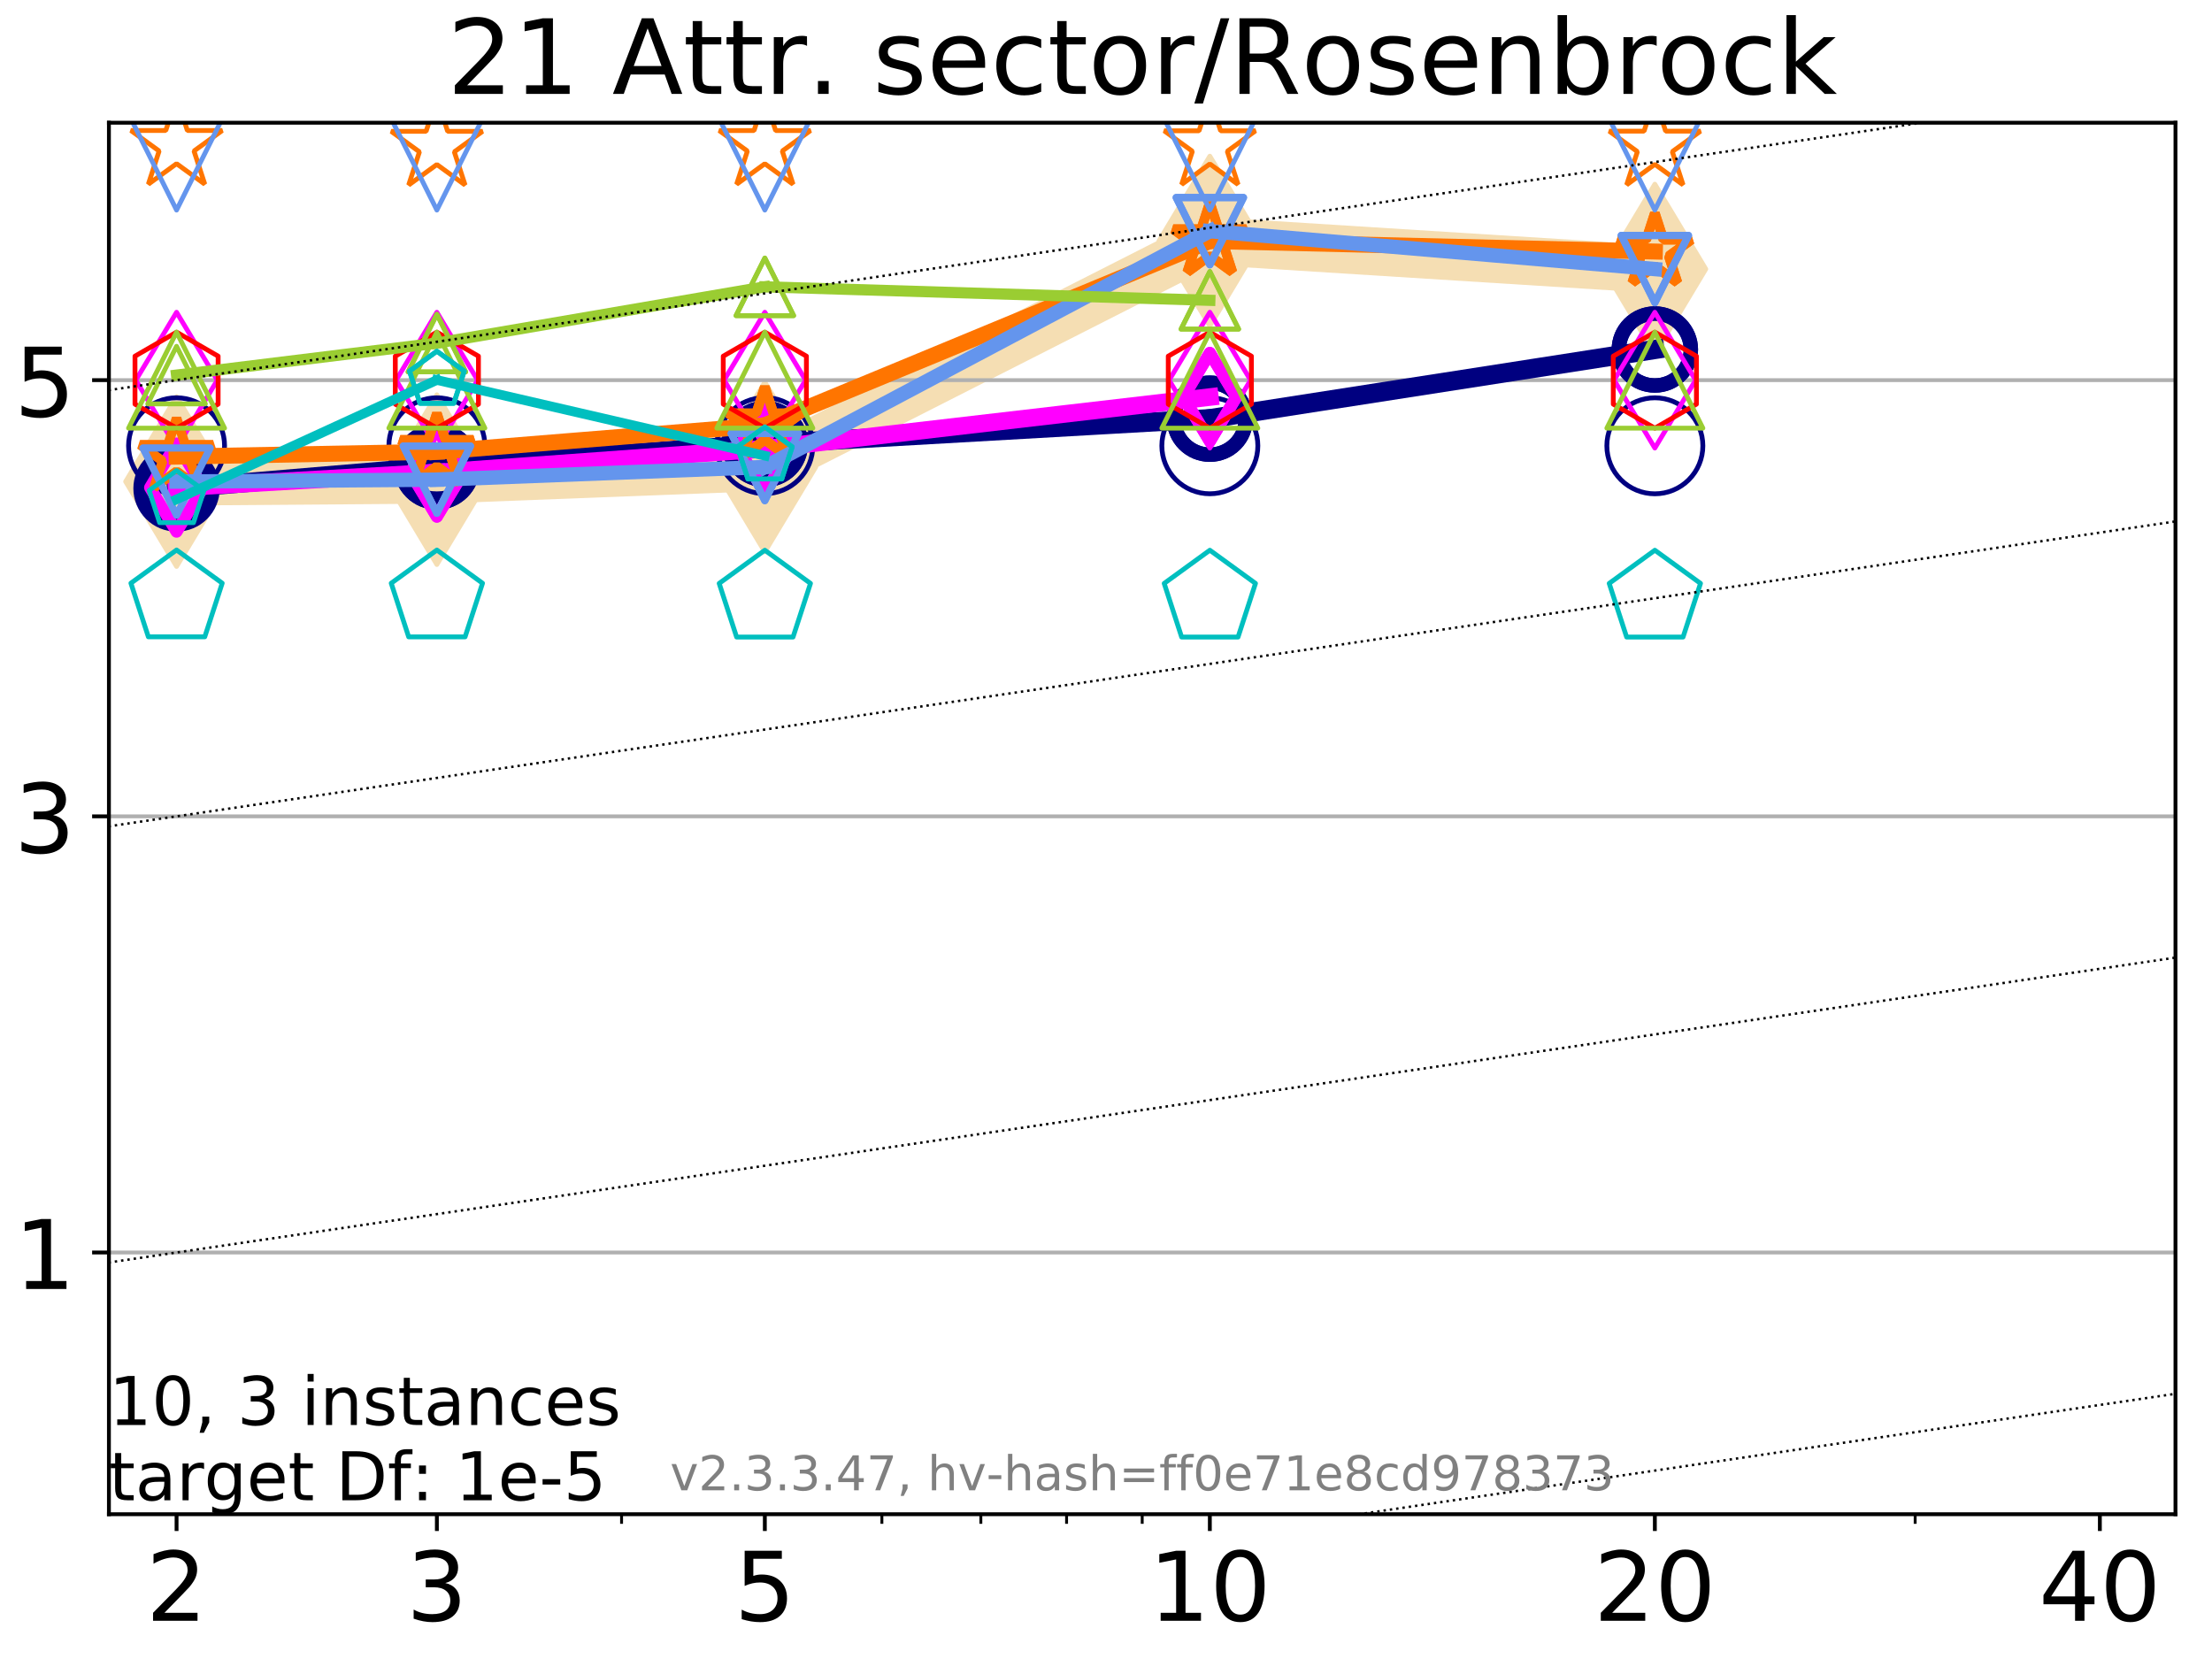 <?xml version="1.0" encoding="utf-8" standalone="no"?>
<!DOCTYPE svg PUBLIC "-//W3C//DTD SVG 1.1//EN"
  "http://www.w3.org/Graphics/SVG/1.1/DTD/svg11.dtd">
<!-- Created with matplotlib (https://matplotlib.org/) -->
<svg height="345.6pt" version="1.1" viewBox="0 0 460.8 345.6" width="460.8pt" xmlns="http://www.w3.org/2000/svg" xmlns:xlink="http://www.w3.org/1999/xlink">
 <defs>
  <style type="text/css">
*{stroke-linecap:butt;stroke-linejoin:round;}
  </style>
 </defs>
 <g id="figure_1">
  <g id="patch_1">
   <path d="M 0 345.6 
L 460.8 345.6 
L 460.8 0 
L 0 0 
z
" style="fill:#ffffff;"/>
  </g>
  <g id="axes_1">
   <g id="patch_2">
    <path d="M 22.69 315.44 
L 453.192 315.44 
L 453.192 25.56 
L 22.69 25.56 
z
" style="fill:#ffffff;"/>
   </g>
   <g id="line2d_1">
    <path clip-path="url(#p84101ca828)" d="M 36.781 100.321 
L 91.009 99.918 
L 159.329 97.288 
L 252.032 50.214 
L 344.736 56.05 
" style="fill:none;stroke:#f5deb3;stroke-linecap:square;stroke-width:10;"/>
    <defs>
     <path d="M 0 17.678 
L 10.607 0 
L 0 -17.678 
L -10.607 0 
z
" id="m4ba5685309" style="stroke:#f5deb3;stroke-linejoin:miter;"/>
    </defs>
    <g clip-path="url(#p84101ca828)">
     <use style="fill:#f5deb3;stroke:#f5deb3;stroke-linejoin:miter;" x="36.781" xlink:href="#m4ba5685309" y="100.321"/>
     <use style="fill:#f5deb3;stroke:#f5deb3;stroke-linejoin:miter;" x="91.009" xlink:href="#m4ba5685309" y="99.918"/>
     <use style="fill:#f5deb3;stroke:#f5deb3;stroke-linejoin:miter;" x="159.329" xlink:href="#m4ba5685309" y="97.288"/>
     <use style="fill:#f5deb3;stroke:#f5deb3;stroke-linejoin:miter;" x="252.032" xlink:href="#m4ba5685309" y="50.214"/>
     <use style="fill:#f5deb3;stroke:#f5deb3;stroke-linejoin:miter;" x="344.736" xlink:href="#m4ba5685309" y="56.05"/>
    </g>
   </g>
   <g id="matplotlib.axis_1">
    <g id="xtick_1">
     <g id="line2d_2">
      <defs>
       <path d="M 0 0 
L 0 3.5 
" id="m4ddf8b7c13" style="stroke:#000000;stroke-width:0.8;"/>
      </defs>
      <g>
       <use style="stroke:#000000;stroke-width:0.8;" x="36.781" xlink:href="#m4ddf8b7c13" y="315.44"/>
      </g>
     </g>
     <g id="text_1">
      <!-- 2 -->
      <defs>
       <path d="M 19.188 8.297 
L 53.609 8.297 
L 53.609 0 
L 7.328 0 
L 7.328 8.297 
Q 12.938 14.109 22.625 23.891 
Q 32.328 33.688 34.812 36.531 
Q 39.547 41.844 41.422 45.531 
Q 43.312 49.219 43.312 52.781 
Q 43.312 58.594 39.234 62.25 
Q 35.156 65.922 28.609 65.922 
Q 23.969 65.922 18.812 64.312 
Q 13.672 62.703 7.812 59.422 
L 7.812 69.391 
Q 13.766 71.781 18.938 73 
Q 24.125 74.219 28.422 74.219 
Q 39.75 74.219 46.484 68.547 
Q 53.219 62.891 53.219 53.422 
Q 53.219 48.922 51.531 44.891 
Q 49.859 40.875 45.406 35.406 
Q 44.188 33.984 37.641 27.219 
Q 31.109 20.453 19.188 8.297 
z
" id="DejaVuSans-50"/>
      </defs>
      <g transform="translate(30.419 337.637)scale(0.2 -0.2)">
       <use xlink:href="#DejaVuSans-50"/>
      </g>
     </g>
    </g>
    <g id="xtick_2">
     <g id="line2d_3">
      <g>
       <use style="stroke:#000000;stroke-width:0.8;" x="91.009" xlink:href="#m4ddf8b7c13" y="315.44"/>
      </g>
     </g>
     <g id="text_2">
      <!-- 3 -->
      <defs>
       <path d="M 40.578 39.312 
Q 47.656 37.797 51.625 33 
Q 55.609 28.219 55.609 21.188 
Q 55.609 10.406 48.188 4.484 
Q 40.766 -1.422 27.094 -1.422 
Q 22.516 -1.422 17.656 -0.516 
Q 12.797 0.391 7.625 2.203 
L 7.625 11.719 
Q 11.719 9.328 16.594 8.109 
Q 21.484 6.891 26.812 6.891 
Q 36.078 6.891 40.938 10.547 
Q 45.797 14.203 45.797 21.188 
Q 45.797 27.641 41.281 31.266 
Q 36.766 34.906 28.719 34.906 
L 20.219 34.906 
L 20.219 43.016 
L 29.109 43.016 
Q 36.375 43.016 40.234 45.922 
Q 44.094 48.828 44.094 54.297 
Q 44.094 59.906 40.109 62.906 
Q 36.141 65.922 28.719 65.922 
Q 24.656 65.922 20.016 65.031 
Q 15.375 64.156 9.812 62.312 
L 9.812 71.094 
Q 15.438 72.656 20.344 73.438 
Q 25.25 74.219 29.594 74.219 
Q 40.828 74.219 47.359 69.109 
Q 53.906 64.016 53.906 55.328 
Q 53.906 49.266 50.438 45.094 
Q 46.969 40.922 40.578 39.312 
z
" id="DejaVuSans-51"/>
      </defs>
      <g transform="translate(84.647 337.637)scale(0.2 -0.2)">
       <use xlink:href="#DejaVuSans-51"/>
      </g>
     </g>
    </g>
    <g id="xtick_3">
     <g id="line2d_4">
      <g>
       <use style="stroke:#000000;stroke-width:0.8;" x="159.329" xlink:href="#m4ddf8b7c13" y="315.44"/>
      </g>
     </g>
     <g id="text_3">
      <!-- 5 -->
      <defs>
       <path d="M 10.797 72.906 
L 49.516 72.906 
L 49.516 64.594 
L 19.828 64.594 
L 19.828 46.734 
Q 21.969 47.469 24.109 47.828 
Q 26.266 48.188 28.422 48.188 
Q 40.625 48.188 47.75 41.5 
Q 54.891 34.812 54.891 23.391 
Q 54.891 11.625 47.562 5.094 
Q 40.234 -1.422 26.906 -1.422 
Q 22.312 -1.422 17.547 -0.641 
Q 12.797 0.141 7.719 1.703 
L 7.719 11.625 
Q 12.109 9.234 16.797 8.062 
Q 21.484 6.891 26.703 6.891 
Q 35.156 6.891 40.078 11.328 
Q 45.016 15.766 45.016 23.391 
Q 45.016 31 40.078 35.438 
Q 35.156 39.891 26.703 39.891 
Q 22.75 39.891 18.812 39.016 
Q 14.891 38.141 10.797 36.281 
z
" id="DejaVuSans-53"/>
      </defs>
      <g transform="translate(152.966 337.637)scale(0.2 -0.2)">
       <use xlink:href="#DejaVuSans-53"/>
      </g>
     </g>
    </g>
    <g id="xtick_4">
     <g id="line2d_5">
      <g>
       <use style="stroke:#000000;stroke-width:0.8;" x="252.032" xlink:href="#m4ddf8b7c13" y="315.44"/>
      </g>
     </g>
     <g id="text_4">
      <!-- 10 -->
      <defs>
       <path d="M 12.406 8.297 
L 28.516 8.297 
L 28.516 63.922 
L 10.984 60.406 
L 10.984 69.391 
L 28.422 72.906 
L 38.281 72.906 
L 38.281 8.297 
L 54.391 8.297 
L 54.391 0 
L 12.406 0 
z
" id="DejaVuSans-49"/>
       <path d="M 31.781 66.406 
Q 24.172 66.406 20.328 58.906 
Q 16.5 51.422 16.5 36.375 
Q 16.5 21.391 20.328 13.891 
Q 24.172 6.391 31.781 6.391 
Q 39.453 6.391 43.281 13.891 
Q 47.125 21.391 47.125 36.375 
Q 47.125 51.422 43.281 58.906 
Q 39.453 66.406 31.781 66.406 
z
M 31.781 74.219 
Q 44.047 74.219 50.516 64.516 
Q 56.984 54.828 56.984 36.375 
Q 56.984 17.969 50.516 8.266 
Q 44.047 -1.422 31.781 -1.422 
Q 19.531 -1.422 13.062 8.266 
Q 6.594 17.969 6.594 36.375 
Q 6.594 54.828 13.062 64.516 
Q 19.531 74.219 31.781 74.219 
z
" id="DejaVuSans-48"/>
      </defs>
      <g transform="translate(239.307 337.637)scale(0.2 -0.2)">
       <use xlink:href="#DejaVuSans-49"/>
       <use x="63.623" xlink:href="#DejaVuSans-48"/>
      </g>
     </g>
    </g>
    <g id="xtick_5">
     <g id="line2d_6">
      <g>
       <use style="stroke:#000000;stroke-width:0.8;" x="344.736" xlink:href="#m4ddf8b7c13" y="315.44"/>
      </g>
     </g>
     <g id="text_5">
      <!-- 20 -->
      <g transform="translate(332.011 337.637)scale(0.2 -0.2)">
       <use xlink:href="#DejaVuSans-50"/>
       <use x="63.623" xlink:href="#DejaVuSans-48"/>
      </g>
     </g>
    </g>
    <g id="xtick_6">
     <g id="line2d_7">
      <g>
       <use style="stroke:#000000;stroke-width:0.8;" x="437.439" xlink:href="#m4ddf8b7c13" y="315.44"/>
      </g>
     </g>
     <g id="text_6">
      <!-- 40 -->
      <defs>
       <path d="M 37.797 64.312 
L 12.891 25.391 
L 37.797 25.391 
z
M 35.203 72.906 
L 47.609 72.906 
L 47.609 25.391 
L 58.016 25.391 
L 58.016 17.188 
L 47.609 17.188 
L 47.609 0 
L 37.797 0 
L 37.797 17.188 
L 4.891 17.188 
L 4.891 26.703 
z
" id="DejaVuSans-52"/>
      </defs>
      <g transform="translate(424.714 337.637)scale(0.2 -0.2)">
       <use xlink:href="#DejaVuSans-52"/>
       <use x="63.623" xlink:href="#DejaVuSans-48"/>
      </g>
     </g>
    </g>
    <g id="xtick_7">
     <g id="line2d_8">
      <defs>
       <path d="M 0 0 
L 0 2 
" id="m3d525bbdfb" style="stroke:#000000;stroke-width:0.6;"/>
      </defs>
      <g>
       <use style="stroke:#000000;stroke-width:0.6;" x="129.485" xlink:href="#m3d525bbdfb" y="315.44"/>
      </g>
     </g>
    </g>
    <g id="xtick_8">
     <g id="line2d_9">
      <g>
       <use style="stroke:#000000;stroke-width:0.6;" x="183.713" xlink:href="#m3d525bbdfb" y="315.44"/>
      </g>
     </g>
    </g>
    <g id="xtick_9">
     <g id="line2d_10">
      <g>
       <use style="stroke:#000000;stroke-width:0.6;" x="204.329" xlink:href="#m3d525bbdfb" y="315.44"/>
      </g>
     </g>
    </g>
    <g id="xtick_10">
     <g id="line2d_11">
      <g>
       <use style="stroke:#000000;stroke-width:0.6;" x="222.188" xlink:href="#m3d525bbdfb" y="315.44"/>
      </g>
     </g>
    </g>
    <g id="xtick_11">
     <g id="line2d_12">
      <g>
       <use style="stroke:#000000;stroke-width:0.6;" x="237.941" xlink:href="#m3d525bbdfb" y="315.44"/>
      </g>
     </g>
    </g>
    <g id="xtick_12">
     <g id="line2d_13">
      <g>
       <use style="stroke:#000000;stroke-width:0.6;" x="398.964" xlink:href="#m3d525bbdfb" y="315.44"/>
      </g>
     </g>
    </g>
   </g>
   <g id="matplotlib.axis_2">
    <g id="ytick_1">
     <g id="line2d_14">
      <path clip-path="url(#p84101ca828)" d="M 22.69 260.922 
L 453.192 260.922 
" style="fill:none;stroke:#b0b0b0;stroke-linecap:square;stroke-width:0.8;"/>
     </g>
     <g id="line2d_15">
      <defs>
       <path d="M 0 0 
L -3.5 0 
" id="m06de733217" style="stroke:#000000;stroke-width:0.8;"/>
      </defs>
      <g>
       <use style="stroke:#000000;stroke-width:0.8;" x="22.69" xlink:href="#m06de733217" y="260.922"/>
      </g>
     </g>
     <g id="text_7">
      <!-- 1 -->
      <g transform="translate(2.965 268.52)scale(0.2 -0.2)">
       <use xlink:href="#DejaVuSans-49"/>
      </g>
     </g>
    </g>
    <g id="ytick_2">
     <g id="line2d_16">
      <path clip-path="url(#p84101ca828)" d="M 22.69 170.058 
L 453.192 170.058 
" style="fill:none;stroke:#b0b0b0;stroke-linecap:square;stroke-width:0.8;"/>
     </g>
     <g id="line2d_17">
      <g>
       <use style="stroke:#000000;stroke-width:0.8;" x="22.69" xlink:href="#m06de733217" y="170.058"/>
      </g>
     </g>
     <g id="text_8">
      <!-- 3 -->
      <g transform="translate(2.965 177.656)scale(0.2 -0.2)">
       <use xlink:href="#DejaVuSans-51"/>
      </g>
     </g>
    </g>
    <g id="ytick_3">
     <g id="line2d_18">
      <path clip-path="url(#p84101ca828)" d="M 22.69 79.194 
L 453.192 79.194 
" style="fill:none;stroke:#b0b0b0;stroke-linecap:square;stroke-width:0.8;"/>
     </g>
     <g id="line2d_19">
      <g>
       <use style="stroke:#000000;stroke-width:0.8;" x="22.69" xlink:href="#m06de733217" y="79.194"/>
      </g>
     </g>
     <g id="text_9">
      <!-- 5 -->
      <g transform="translate(2.965 86.792)scale(0.2 -0.2)">
       <use xlink:href="#DejaVuSans-53"/>
      </g>
     </g>
    </g>
   </g>
   <g id="line2d_20">
    <path clip-path="url(#p84101ca828)" d="M 36.781 101.746 
L 91.009 97.191 
" style="fill:none;stroke:#000080;stroke-linecap:square;stroke-width:4;"/>
    <defs>
     <path d="M 0 7.5 
C 1.989 7.5 3.897 6.71 5.303 5.303 
C 6.71 3.897 7.5 1.989 7.5 0 
C 7.5 -1.989 6.71 -3.897 5.303 -5.303 
C 3.897 -6.71 1.989 -7.5 0 -7.5 
C -1.989 -7.5 -3.897 -6.71 -5.303 -5.303 
C -6.71 -3.897 -7.5 -1.989 -7.5 0 
C -7.5 1.989 -6.71 3.897 -5.303 5.303 
C -3.897 6.71 -1.989 7.5 0 7.5 
z
" id="m08ebac3fcb" style="stroke:#000080;stroke-width:3;"/>
    </defs>
    <g clip-path="url(#p84101ca828)">
     <use style="fill-opacity:0;stroke:#000080;stroke-width:3;" x="36.781" xlink:href="#m08ebac3fcb" y="101.746"/>
     <use style="fill-opacity:0;stroke:#000080;stroke-width:3;" x="91.009" xlink:href="#m08ebac3fcb" y="97.191"/>
    </g>
   </g>
   <g id="line2d_21">
    <path clip-path="url(#p84101ca828)" d="M 91.009 97.191 
L 159.329 92.491 
" style="fill:none;stroke:#000080;stroke-linecap:square;stroke-width:4;"/>
    <g clip-path="url(#p84101ca828)">
     <use style="fill-opacity:0;stroke:#000080;stroke-width:3;" x="91.009" xlink:href="#m08ebac3fcb" y="97.191"/>
     <use style="fill-opacity:0;stroke:#000080;stroke-width:3;" x="159.329" xlink:href="#m08ebac3fcb" y="92.491"/>
    </g>
   </g>
   <g id="line2d_22">
    <path clip-path="url(#p84101ca828)" d="M 159.329 92.491 
L 252.032 87.219 
" style="fill:none;stroke:#000080;stroke-linecap:square;stroke-width:4;"/>
    <g clip-path="url(#p84101ca828)">
     <use style="fill-opacity:0;stroke:#000080;stroke-width:3;" x="159.329" xlink:href="#m08ebac3fcb" y="92.491"/>
     <use style="fill-opacity:0;stroke:#000080;stroke-width:3;" x="252.032" xlink:href="#m08ebac3fcb" y="87.219"/>
    </g>
   </g>
   <g id="line2d_23">
    <path clip-path="url(#p84101ca828)" d="M 252.032 87.219 
L 344.736 72.806 
" style="fill:none;stroke:#000080;stroke-linecap:square;stroke-width:4;"/>
    <g clip-path="url(#p84101ca828)">
     <use style="fill-opacity:0;stroke:#000080;stroke-width:3;" x="252.032" xlink:href="#m08ebac3fcb" y="87.219"/>
     <use style="fill-opacity:0;stroke:#000080;stroke-width:3;" x="344.736" xlink:href="#m08ebac3fcb" y="72.806"/>
    </g>
   </g>
   <g id="line2d_24">
    <path clip-path="url(#p84101ca828)" d="M 344.736 72.806 
" style="fill:none;stroke:#000080;stroke-linecap:square;stroke-width:4;"/>
    <g clip-path="url(#p84101ca828)">
     <use style="fill-opacity:0;stroke:#000080;stroke-width:3;" x="344.736" xlink:href="#m08ebac3fcb" y="72.806"/>
    </g>
   </g>
   <g id="line2d_25"/>
   <g id="line2d_26">
    <defs>
     <path d="M 0 10 
C 2.652 10 5.196 8.946 7.071 7.071 
C 8.946 5.196 10 2.652 10 0 
C 10 -2.652 8.946 -5.196 7.071 -7.071 
C 5.196 -8.946 2.652 -10 0 -10 
C -2.652 -10 -5.196 -8.946 -7.071 -7.071 
C -8.946 -5.196 -10 -2.652 -10 0 
C -10 2.652 -8.946 5.196 -7.071 7.071 
C -5.196 8.946 -2.652 10 0 10 
z
" id="m0af13456f2" style="stroke:#000080;"/>
    </defs>
    <g clip-path="url(#p84101ca828)">
     <use style="fill-opacity:0;stroke:#000080;" x="36.781" xlink:href="#m0af13456f2" y="92.866"/>
     <use style="fill-opacity:0;stroke:#000080;" x="91.009" xlink:href="#m0af13456f2" y="92.869"/>
     <use style="fill-opacity:0;stroke:#000080;" x="159.329" xlink:href="#m0af13456f2" y="92.837"/>
     <use style="fill-opacity:0;stroke:#000080;" x="252.032" xlink:href="#m0af13456f2" y="92.862"/>
     <use style="fill-opacity:0;stroke:#000080;" x="344.736" xlink:href="#m0af13456f2" y="92.869"/>
    </g>
   </g>
   <g id="line2d_27">
    <path clip-path="url(#p84101ca828)" d="M 36.781 101.571 
L 91.009 98.429 
" style="fill:none;stroke:#ff00ff;stroke-linecap:square;stroke-width:3.667;"/>
    <defs>
     <path d="M 0 9.192 
L 5.515 0 
L 0 -9.192 
L -5.515 0 
z
" id="m18f5042254" style="stroke:#ff00ff;stroke-linejoin:miter;stroke-width:2.5;"/>
    </defs>
    <g clip-path="url(#p84101ca828)">
     <use style="fill-opacity:0;stroke:#ff00ff;stroke-linejoin:miter;stroke-width:2.5;" x="36.781" xlink:href="#m18f5042254" y="101.571"/>
     <use style="fill-opacity:0;stroke:#ff00ff;stroke-linejoin:miter;stroke-width:2.5;" x="91.009" xlink:href="#m18f5042254" y="98.429"/>
    </g>
   </g>
   <g id="line2d_28">
    <path clip-path="url(#p84101ca828)" d="M 91.009 98.429 
L 159.329 93.488 
" style="fill:none;stroke:#ff00ff;stroke-linecap:square;stroke-width:3.667;"/>
    <g clip-path="url(#p84101ca828)">
     <use style="fill-opacity:0;stroke:#ff00ff;stroke-linejoin:miter;stroke-width:2.5;" x="91.009" xlink:href="#m18f5042254" y="98.429"/>
     <use style="fill-opacity:0;stroke:#ff00ff;stroke-linejoin:miter;stroke-width:2.5;" x="159.329" xlink:href="#m18f5042254" y="93.488"/>
    </g>
   </g>
   <g id="line2d_29">
    <path clip-path="url(#p84101ca828)" d="M 159.329 93.488 
L 252.032 82.712 
" style="fill:none;stroke:#ff00ff;stroke-linecap:square;stroke-width:3.667;"/>
    <g clip-path="url(#p84101ca828)">
     <use style="fill-opacity:0;stroke:#ff00ff;stroke-linejoin:miter;stroke-width:2.5;" x="159.329" xlink:href="#m18f5042254" y="93.488"/>
     <use style="fill-opacity:0;stroke:#ff00ff;stroke-linejoin:miter;stroke-width:2.5;" x="252.032" xlink:href="#m18f5042254" y="82.712"/>
    </g>
   </g>
   <g id="line2d_30">
    <path clip-path="url(#p84101ca828)" d="M 252.032 82.712 
" style="fill:none;stroke:#ff00ff;stroke-linecap:square;stroke-width:3.667;"/>
    <g clip-path="url(#p84101ca828)">
     <use style="fill-opacity:0;stroke:#ff00ff;stroke-linejoin:miter;stroke-width:2.5;" x="252.032" xlink:href="#m18f5042254" y="82.712"/>
    </g>
   </g>
   <g id="line2d_31"/>
   <g id="line2d_32">
    <defs>
     <path d="M 0 14.142 
L 8.485 0 
L 0 -14.142 
L -8.485 0 
z
" id="m985fd647c4" style="stroke:#ff00ff;stroke-linejoin:miter;"/>
    </defs>
    <g clip-path="url(#p84101ca828)">
     <use style="fill-opacity:0;stroke:#ff00ff;stroke-linejoin:miter;" x="36.781" xlink:href="#m985fd647c4" y="79.194"/>
     <use style="fill-opacity:0;stroke:#ff00ff;stroke-linejoin:miter;" x="91.009" xlink:href="#m985fd647c4" y="79.193"/>
     <use style="fill-opacity:0;stroke:#ff00ff;stroke-linejoin:miter;" x="159.329" xlink:href="#m985fd647c4" y="79.194"/>
     <use style="fill-opacity:0;stroke:#ff00ff;stroke-linejoin:miter;" x="252.032" xlink:href="#m985fd647c4" y="79.194"/>
     <use style="fill-opacity:0;stroke:#ff00ff;stroke-linejoin:miter;" x="344.736" xlink:href="#m985fd647c4" y="79.194"/>
    </g>
   </g>
   <g id="line2d_33">
    <path clip-path="url(#p84101ca828)" d="M 36.781 95.115 
L 91.009 94.114 
" style="fill:none;stroke:#ff7500;stroke-linecap:square;stroke-width:3.333;"/>
    <defs>
     <path d="M 0 -8 
L -1.796 -2.472 
L -7.608 -2.472 
L -2.906 0.944 
L -4.702 6.472 
L -0 3.056 
L 4.702 6.472 
L 2.906 0.944 
L 7.608 -2.472 
L 1.796 -2.472 
z
" id="m7b5f6dc4bd" style="stroke:#ff7500;stroke-linejoin:bevel;stroke-width:2;"/>
    </defs>
    <g clip-path="url(#p84101ca828)">
     <use style="fill-opacity:0;stroke:#ff7500;stroke-linejoin:bevel;stroke-width:2;" x="36.781" xlink:href="#m7b5f6dc4bd" y="95.115"/>
     <use style="fill-opacity:0;stroke:#ff7500;stroke-linejoin:bevel;stroke-width:2;" x="91.009" xlink:href="#m7b5f6dc4bd" y="94.114"/>
    </g>
   </g>
   <g id="line2d_34">
    <path clip-path="url(#p84101ca828)" d="M 91.009 94.114 
L 159.329 88.583 
" style="fill:none;stroke:#ff7500;stroke-linecap:square;stroke-width:3.333;"/>
    <g clip-path="url(#p84101ca828)">
     <use style="fill-opacity:0;stroke:#ff7500;stroke-linejoin:bevel;stroke-width:2;" x="91.009" xlink:href="#m7b5f6dc4bd" y="94.114"/>
     <use style="fill-opacity:0;stroke:#ff7500;stroke-linejoin:bevel;stroke-width:2;" x="159.329" xlink:href="#m7b5f6dc4bd" y="88.583"/>
    </g>
   </g>
   <g id="line2d_35">
    <path clip-path="url(#p84101ca828)" d="M 159.329 88.583 
L 252.032 50.214 
" style="fill:none;stroke:#ff7500;stroke-linecap:square;stroke-width:3.333;"/>
    <g clip-path="url(#p84101ca828)">
     <use style="fill-opacity:0;stroke:#ff7500;stroke-linejoin:bevel;stroke-width:2;" x="159.329" xlink:href="#m7b5f6dc4bd" y="88.583"/>
     <use style="fill-opacity:0;stroke:#ff7500;stroke-linejoin:bevel;stroke-width:2;" x="252.032" xlink:href="#m7b5f6dc4bd" y="50.214"/>
    </g>
   </g>
   <g id="line2d_36">
    <path clip-path="url(#p84101ca828)" d="M 252.032 50.214 
L 344.736 52.4 
" style="fill:none;stroke:#ff7500;stroke-linecap:square;stroke-width:3.333;"/>
    <g clip-path="url(#p84101ca828)">
     <use style="fill-opacity:0;stroke:#ff7500;stroke-linejoin:bevel;stroke-width:2;" x="252.032" xlink:href="#m7b5f6dc4bd" y="50.214"/>
     <use style="fill-opacity:0;stroke:#ff7500;stroke-linejoin:bevel;stroke-width:2;" x="344.736" xlink:href="#m7b5f6dc4bd" y="52.4"/>
    </g>
   </g>
   <g id="line2d_37">
    <path clip-path="url(#p84101ca828)" d="M 344.736 52.4 
" style="fill:none;stroke:#ff7500;stroke-linecap:square;stroke-width:3.333;"/>
    <g clip-path="url(#p84101ca828)">
     <use style="fill-opacity:0;stroke:#ff7500;stroke-linejoin:bevel;stroke-width:2;" x="344.736" xlink:href="#m7b5f6dc4bd" y="52.4"/>
    </g>
   </g>
   <g id="line2d_38"/>
   <g id="line2d_39">
    <defs>
     <path d="M 0 -10 
L -2.245 -3.09 
L -9.511 -3.09 
L -3.633 1.18 
L -5.878 8.09 
L -0 3.82 
L 5.878 8.09 
L 3.633 1.18 
L 9.511 -3.09 
L 2.245 -3.09 
z
" id="m49719d554a" style="stroke:#ff7500;stroke-linejoin:bevel;"/>
    </defs>
    <g clip-path="url(#p84101ca828)">
     <use style="fill-opacity:0;stroke:#ff7500;stroke-linejoin:bevel;" x="36.781" xlink:href="#m49719d554a" y="30.277"/>
     <use style="fill-opacity:0;stroke:#ff7500;stroke-linejoin:bevel;" x="91.009" xlink:href="#m49719d554a" y="30.452"/>
     <use style="fill-opacity:0;stroke:#ff7500;stroke-linejoin:bevel;" x="159.329" xlink:href="#m49719d554a" y="30.287"/>
     <use style="fill-opacity:0;stroke:#ff7500;stroke-linejoin:bevel;" x="252.032" xlink:href="#m49719d554a" y="30.336"/>
     <use style="fill-opacity:0;stroke:#ff7500;stroke-linejoin:bevel;" x="344.736" xlink:href="#m49719d554a" y="30.409"/>
    </g>
   </g>
   <g id="line2d_40">
    <path clip-path="url(#p84101ca828)" d="M 36.781 100.321 
L 91.009 99.918 
" style="fill:none;stroke:#6495ed;stroke-linecap:square;stroke-width:3;"/>
    <defs>
     <path d="M -0 7 
L 7 -7 
L -7 -7 
z
" id="m3cf5afd96a" style="stroke:#6495ed;stroke-linejoin:miter;stroke-width:1.5;"/>
    </defs>
    <g clip-path="url(#p84101ca828)">
     <use style="fill-opacity:0;stroke:#6495ed;stroke-linejoin:miter;stroke-width:1.5;" x="36.781" xlink:href="#m3cf5afd96a" y="100.321"/>
     <use style="fill-opacity:0;stroke:#6495ed;stroke-linejoin:miter;stroke-width:1.5;" x="91.009" xlink:href="#m3cf5afd96a" y="99.918"/>
    </g>
   </g>
   <g id="line2d_41">
    <path clip-path="url(#p84101ca828)" d="M 91.009 99.918 
L 159.329 97.288 
" style="fill:none;stroke:#6495ed;stroke-linecap:square;stroke-width:3;"/>
    <g clip-path="url(#p84101ca828)">
     <use style="fill-opacity:0;stroke:#6495ed;stroke-linejoin:miter;stroke-width:1.5;" x="91.009" xlink:href="#m3cf5afd96a" y="99.918"/>
     <use style="fill-opacity:0;stroke:#6495ed;stroke-linejoin:miter;stroke-width:1.5;" x="159.329" xlink:href="#m3cf5afd96a" y="97.288"/>
    </g>
   </g>
   <g id="line2d_42">
    <path clip-path="url(#p84101ca828)" d="M 159.329 97.288 
L 252.032 48.154 
" style="fill:none;stroke:#6495ed;stroke-linecap:square;stroke-width:3;"/>
    <g clip-path="url(#p84101ca828)">
     <use style="fill-opacity:0;stroke:#6495ed;stroke-linejoin:miter;stroke-width:1.5;" x="159.329" xlink:href="#m3cf5afd96a" y="97.288"/>
     <use style="fill-opacity:0;stroke:#6495ed;stroke-linejoin:miter;stroke-width:1.5;" x="252.032" xlink:href="#m3cf5afd96a" y="48.154"/>
    </g>
   </g>
   <g id="line2d_43">
    <path clip-path="url(#p84101ca828)" d="M 252.032 48.154 
L 344.736 56.05 
" style="fill:none;stroke:#6495ed;stroke-linecap:square;stroke-width:3;"/>
    <g clip-path="url(#p84101ca828)">
     <use style="fill-opacity:0;stroke:#6495ed;stroke-linejoin:miter;stroke-width:1.5;" x="252.032" xlink:href="#m3cf5afd96a" y="48.154"/>
     <use style="fill-opacity:0;stroke:#6495ed;stroke-linejoin:miter;stroke-width:1.5;" x="344.736" xlink:href="#m3cf5afd96a" y="56.05"/>
    </g>
   </g>
   <g id="line2d_44">
    <path clip-path="url(#p84101ca828)" d="M 344.736 56.05 
" style="fill:none;stroke:#6495ed;stroke-linecap:square;stroke-width:3;"/>
    <g clip-path="url(#p84101ca828)">
     <use style="fill-opacity:0;stroke:#6495ed;stroke-linejoin:miter;stroke-width:1.5;" x="344.736" xlink:href="#m3cf5afd96a" y="56.05"/>
    </g>
   </g>
   <g id="line2d_45"/>
   <g id="line2d_46">
    <defs>
     <path d="M -0 10 
L 10 -10 
L -10 -10 
z
" id="m3f4f68304b" style="stroke:#6495ed;stroke-linejoin:miter;"/>
    </defs>
    <g clip-path="url(#p84101ca828)">
     <use style="fill-opacity:0;stroke:#6495ed;stroke-linejoin:miter;" x="36.781" xlink:href="#m3f4f68304b" y="33.762"/>
     <use style="fill-opacity:0;stroke:#6495ed;stroke-linejoin:miter;" x="91.009" xlink:href="#m3f4f68304b" y="33.762"/>
     <use style="fill-opacity:0;stroke:#6495ed;stroke-linejoin:miter;" x="159.329" xlink:href="#m3f4f68304b" y="33.762"/>
     <use style="fill-opacity:0;stroke:#6495ed;stroke-linejoin:miter;" x="252.032" xlink:href="#m3f4f68304b" y="33.762"/>
     <use style="fill-opacity:0;stroke:#6495ed;stroke-linejoin:miter;" x="344.736" xlink:href="#m3f4f68304b" y="33.762"/>
    </g>
   </g>
   <g id="line2d_47"/>
   <g id="line2d_48">
    <defs>
     <path d="M 0 -10 
L -8.66 -5 
L -8.66 5 
L -0 10 
L 8.66 5 
L 8.66 -5 
z
" id="mdb2db39106" style="stroke:#ff0000;stroke-linejoin:miter;"/>
    </defs>
    <g clip-path="url(#p84101ca828)">
     <use style="fill-opacity:0;stroke:#ff0000;stroke-linejoin:miter;" x="36.781" xlink:href="#mdb2db39106" y="79.194"/>
     <use style="fill-opacity:0;stroke:#ff0000;stroke-linejoin:miter;" x="91.009" xlink:href="#mdb2db39106" y="79.194"/>
     <use style="fill-opacity:0;stroke:#ff0000;stroke-linejoin:miter;" x="159.329" xlink:href="#mdb2db39106" y="79.194"/>
     <use style="fill-opacity:0;stroke:#ff0000;stroke-linejoin:miter;" x="252.032" xlink:href="#mdb2db39106" y="79.194"/>
     <use style="fill-opacity:0;stroke:#ff0000;stroke-linejoin:miter;" x="344.736" xlink:href="#mdb2db39106" y="79.194"/>
    </g>
   </g>
   <g id="line2d_49">
    <path clip-path="url(#p84101ca828)" d="M 36.781 78.138 
L 91.009 71.472 
" style="fill:none;stroke:#9acd32;stroke-linecap:square;stroke-width:2.333;"/>
    <defs>
     <path d="M 0 -6 
L -6 6 
L 6 6 
z
" id="m08441b1030" style="stroke:#9acd32;stroke-linejoin:miter;"/>
    </defs>
    <g clip-path="url(#p84101ca828)">
     <use style="fill-opacity:0;stroke:#9acd32;stroke-linejoin:miter;" x="36.781" xlink:href="#m08441b1030" y="78.138"/>
     <use style="fill-opacity:0;stroke:#9acd32;stroke-linejoin:miter;" x="91.009" xlink:href="#m08441b1030" y="71.472"/>
    </g>
   </g>
   <g id="line2d_50">
    <path clip-path="url(#p84101ca828)" d="M 91.009 71.472 
L 159.329 59.753 
" style="fill:none;stroke:#9acd32;stroke-linecap:square;stroke-width:2.333;"/>
    <g clip-path="url(#p84101ca828)">
     <use style="fill-opacity:0;stroke:#9acd32;stroke-linejoin:miter;" x="91.009" xlink:href="#m08441b1030" y="71.472"/>
     <use style="fill-opacity:0;stroke:#9acd32;stroke-linejoin:miter;" x="159.329" xlink:href="#m08441b1030" y="59.753"/>
    </g>
   </g>
   <g id="line2d_51">
    <path clip-path="url(#p84101ca828)" d="M 159.329 59.753 
L 252.032 62.561 
" style="fill:none;stroke:#9acd32;stroke-linecap:square;stroke-width:2.333;"/>
    <g clip-path="url(#p84101ca828)">
     <use style="fill-opacity:0;stroke:#9acd32;stroke-linejoin:miter;" x="159.329" xlink:href="#m08441b1030" y="59.753"/>
     <use style="fill-opacity:0;stroke:#9acd32;stroke-linejoin:miter;" x="252.032" xlink:href="#m08441b1030" y="62.561"/>
    </g>
   </g>
   <g id="line2d_52">
    <path clip-path="url(#p84101ca828)" d="M 252.032 62.561 
" style="fill:none;stroke:#9acd32;stroke-linecap:square;stroke-width:2.333;"/>
    <g clip-path="url(#p84101ca828)">
     <use style="fill-opacity:0;stroke:#9acd32;stroke-linejoin:miter;" x="252.032" xlink:href="#m08441b1030" y="62.561"/>
    </g>
   </g>
   <g id="line2d_53"/>
   <g id="line2d_54">
    <defs>
     <path d="M 0 -10 
L -10 10 
L 10 10 
z
" id="mf0e07f5e69" style="stroke:#9acd32;stroke-linejoin:miter;"/>
    </defs>
    <g clip-path="url(#p84101ca828)">
     <use style="fill-opacity:0;stroke:#9acd32;stroke-linejoin:miter;" x="36.781" xlink:href="#mf0e07f5e69" y="79.191"/>
     <use style="fill-opacity:0;stroke:#9acd32;stroke-linejoin:miter;" x="91.009" xlink:href="#mf0e07f5e69" y="79.18"/>
     <use style="fill-opacity:0;stroke:#9acd32;stroke-linejoin:miter;" x="159.329" xlink:href="#mf0e07f5e69" y="79.185"/>
     <use style="fill-opacity:0;stroke:#9acd32;stroke-linejoin:miter;" x="252.032" xlink:href="#mf0e07f5e69" y="79.191"/>
     <use style="fill-opacity:0;stroke:#9acd32;stroke-linejoin:miter;" x="344.736" xlink:href="#mf0e07f5e69" y="79.191"/>
    </g>
   </g>
   <g id="line2d_55">
    <path clip-path="url(#p84101ca828)" d="M 36.781 104.027 
L 91.009 79.162 
" style="fill:none;stroke:#00bfbf;stroke-linecap:square;stroke-width:2;"/>
    <defs>
     <path d="M 0 -6 
L -5.706 -1.854 
L -3.527 4.854 
L 3.527 4.854 
L 5.706 -1.854 
z
" id="me0de3eb50a" style="stroke:#00bfbf;stroke-linejoin:miter;"/>
    </defs>
    <g clip-path="url(#p84101ca828)">
     <use style="fill-opacity:0;stroke:#00bfbf;stroke-linejoin:miter;" x="36.781" xlink:href="#me0de3eb50a" y="104.027"/>
     <use style="fill-opacity:0;stroke:#00bfbf;stroke-linejoin:miter;" x="91.009" xlink:href="#me0de3eb50a" y="79.162"/>
    </g>
   </g>
   <g id="line2d_56">
    <path clip-path="url(#p84101ca828)" d="M 91.009 79.162 
L 159.329 94.934 
" style="fill:none;stroke:#00bfbf;stroke-linecap:square;stroke-width:2;"/>
    <g clip-path="url(#p84101ca828)">
     <use style="fill-opacity:0;stroke:#00bfbf;stroke-linejoin:miter;" x="91.009" xlink:href="#me0de3eb50a" y="79.162"/>
     <use style="fill-opacity:0;stroke:#00bfbf;stroke-linejoin:miter;" x="159.329" xlink:href="#me0de3eb50a" y="94.934"/>
    </g>
   </g>
   <g id="line2d_57">
    <path clip-path="url(#p84101ca828)" d="M 159.329 94.934 
" style="fill:none;stroke:#00bfbf;stroke-linecap:square;stroke-width:2;"/>
    <g clip-path="url(#p84101ca828)">
     <use style="fill-opacity:0;stroke:#00bfbf;stroke-linejoin:miter;" x="159.329" xlink:href="#me0de3eb50a" y="94.934"/>
    </g>
   </g>
   <g id="line2d_58"/>
   <g id="line2d_59">
    <defs>
     <path d="M 0 -10 
L -9.511 -3.09 
L -5.878 8.09 
L 5.878 8.09 
L 9.511 -3.09 
z
" id="m7aeefb7991" style="stroke:#00bfbf;stroke-linejoin:miter;"/>
    </defs>
    <g clip-path="url(#p84101ca828)">
     <use style="fill-opacity:0;stroke:#00bfbf;stroke-linejoin:miter;" x="36.781" xlink:href="#m7aeefb7991" y="124.573"/>
     <use style="fill-opacity:0;stroke:#00bfbf;stroke-linejoin:miter;" x="91.009" xlink:href="#m7aeefb7991" y="124.582"/>
     <use style="fill-opacity:0;stroke:#00bfbf;stroke-linejoin:miter;" x="159.329" xlink:href="#m7aeefb7991" y="124.62"/>
     <use style="fill-opacity:0;stroke:#00bfbf;stroke-linejoin:miter;" x="252.032" xlink:href="#m7aeefb7991" y="124.62"/>
     <use style="fill-opacity:0;stroke:#00bfbf;stroke-linejoin:miter;" x="344.736" xlink:href="#m7aeefb7991" y="124.621"/>
    </g>
   </g>
   <g id="line2d_60"/>
   <g id="line2d_61">
    <path clip-path="url(#p84101ca828)" d="M 71.931 346.6 
L 461.8 289.083 
" style="fill:none;stroke:#000000;stroke-dasharray:0.5,0.825;stroke-dashoffset:0;stroke-width:0.5;"/>
   </g>
   <g id="line2d_62">
    <path clip-path="url(#p84101ca828)" d="M -1 266.495 
L 461.8 198.22 
" style="fill:none;stroke:#000000;stroke-dasharray:0.5,0.825;stroke-dashoffset:0;stroke-width:0.5;"/>
   </g>
   <g id="line2d_63">
    <path clip-path="url(#p84101ca828)" d="M -1 175.632 
L 461.8 107.356 
" style="fill:none;stroke:#000000;stroke-dasharray:0.5,0.825;stroke-dashoffset:0;stroke-width:0.5;"/>
   </g>
   <g id="line2d_64">
    <path clip-path="url(#p84101ca828)" d="M -1 84.768 
L 461.8 16.492 
" style="fill:none;stroke:#000000;stroke-dasharray:0.5,0.825;stroke-dashoffset:0;stroke-width:0.5;"/>
   </g>
   <g id="line2d_65">
    <path clip-path="url(#p84101ca828)" style="fill:none;stroke:#000000;stroke-dasharray:0.5,0.825;stroke-dashoffset:0;stroke-width:0.5;"/>
   </g>
   <g id="patch_3">
    <path d="M 22.69 315.44 
L 22.69 25.56 
" style="fill:none;stroke:#000000;stroke-linecap:square;stroke-linejoin:miter;stroke-width:0.8;"/>
   </g>
   <g id="patch_4">
    <path d="M 453.192 315.44 
L 453.192 25.56 
" style="fill:none;stroke:#000000;stroke-linecap:square;stroke-linejoin:miter;stroke-width:0.8;"/>
   </g>
   <g id="patch_5">
    <path d="M 22.69 315.44 
L 453.192 315.44 
" style="fill:none;stroke:#000000;stroke-linecap:square;stroke-linejoin:miter;stroke-width:0.8;"/>
   </g>
   <g id="patch_6">
    <path d="M 22.69 25.56 
L 453.192 25.56 
" style="fill:none;stroke:#000000;stroke-linecap:square;stroke-linejoin:miter;stroke-width:0.8;"/>
   </g>
   <g id="text_10">
    <!-- 10, 3 instances -->
    <defs>
     <path d="M 11.719 12.406 
L 22.016 12.406 
L 22.016 4 
L 14.016 -11.625 
L 7.719 -11.625 
L 11.719 4 
z
" id="DejaVuSans-44"/>
     <path id="DejaVuSans-32"/>
     <path d="M 9.422 54.688 
L 18.406 54.688 
L 18.406 0 
L 9.422 0 
z
M 9.422 75.984 
L 18.406 75.984 
L 18.406 64.594 
L 9.422 64.594 
z
" id="DejaVuSans-105"/>
     <path d="M 54.891 33.016 
L 54.891 0 
L 45.906 0 
L 45.906 32.719 
Q 45.906 40.484 42.875 44.328 
Q 39.844 48.188 33.797 48.188 
Q 26.516 48.188 22.312 43.547 
Q 18.109 38.922 18.109 30.906 
L 18.109 0 
L 9.078 0 
L 9.078 54.688 
L 18.109 54.688 
L 18.109 46.188 
Q 21.344 51.125 25.703 53.562 
Q 30.078 56 35.797 56 
Q 45.219 56 50.047 50.172 
Q 54.891 44.344 54.891 33.016 
z
" id="DejaVuSans-110"/>
     <path d="M 44.281 53.078 
L 44.281 44.578 
Q 40.484 46.531 36.375 47.5 
Q 32.281 48.484 27.875 48.484 
Q 21.188 48.484 17.844 46.438 
Q 14.5 44.391 14.5 40.281 
Q 14.5 37.156 16.891 35.375 
Q 19.281 33.594 26.516 31.984 
L 29.594 31.297 
Q 39.156 29.25 43.188 25.516 
Q 47.219 21.781 47.219 15.094 
Q 47.219 7.469 41.188 3.016 
Q 35.156 -1.422 24.609 -1.422 
Q 20.219 -1.422 15.453 -0.562 
Q 10.688 0.297 5.422 2 
L 5.422 11.281 
Q 10.406 8.688 15.234 7.391 
Q 20.062 6.109 24.812 6.109 
Q 31.156 6.109 34.562 8.281 
Q 37.984 10.453 37.984 14.406 
Q 37.984 18.062 35.516 20.016 
Q 33.062 21.969 24.703 23.781 
L 21.578 24.516 
Q 13.234 26.266 9.516 29.906 
Q 5.812 33.547 5.812 39.891 
Q 5.812 47.609 11.281 51.797 
Q 16.75 56 26.812 56 
Q 31.781 56 36.172 55.266 
Q 40.578 54.547 44.281 53.078 
z
" id="DejaVuSans-115"/>
     <path d="M 18.312 70.219 
L 18.312 54.688 
L 36.812 54.688 
L 36.812 47.703 
L 18.312 47.703 
L 18.312 18.016 
Q 18.312 11.328 20.141 9.422 
Q 21.969 7.516 27.594 7.516 
L 36.812 7.516 
L 36.812 0 
L 27.594 0 
Q 17.188 0 13.234 3.875 
Q 9.281 7.766 9.281 18.016 
L 9.281 47.703 
L 2.688 47.703 
L 2.688 54.688 
L 9.281 54.688 
L 9.281 70.219 
z
" id="DejaVuSans-116"/>
     <path d="M 34.281 27.484 
Q 23.391 27.484 19.188 25 
Q 14.984 22.516 14.984 16.5 
Q 14.984 11.719 18.141 8.906 
Q 21.297 6.109 26.703 6.109 
Q 34.188 6.109 38.703 11.406 
Q 43.219 16.703 43.219 25.484 
L 43.219 27.484 
z
M 52.203 31.203 
L 52.203 0 
L 43.219 0 
L 43.219 8.297 
Q 40.141 3.328 35.547 0.953 
Q 30.953 -1.422 24.312 -1.422 
Q 15.922 -1.422 10.953 3.297 
Q 6 8.016 6 15.922 
Q 6 25.141 12.172 29.828 
Q 18.359 34.516 30.609 34.516 
L 43.219 34.516 
L 43.219 35.406 
Q 43.219 41.609 39.141 45 
Q 35.062 48.391 27.688 48.391 
Q 23 48.391 18.547 47.266 
Q 14.109 46.141 10.016 43.891 
L 10.016 52.203 
Q 14.938 54.109 19.578 55.047 
Q 24.219 56 28.609 56 
Q 40.484 56 46.344 49.844 
Q 52.203 43.703 52.203 31.203 
z
" id="DejaVuSans-97"/>
     <path d="M 48.781 52.594 
L 48.781 44.188 
Q 44.969 46.297 41.141 47.344 
Q 37.312 48.391 33.406 48.391 
Q 24.656 48.391 19.812 42.844 
Q 14.984 37.312 14.984 27.297 
Q 14.984 17.281 19.812 11.734 
Q 24.656 6.203 33.406 6.203 
Q 37.312 6.203 41.141 7.25 
Q 44.969 8.297 48.781 10.406 
L 48.781 2.094 
Q 45.016 0.344 40.984 -0.531 
Q 36.969 -1.422 32.422 -1.422 
Q 20.062 -1.422 12.781 6.344 
Q 5.516 14.109 5.516 27.297 
Q 5.516 40.672 12.859 48.328 
Q 20.219 56 33.016 56 
Q 37.156 56 41.109 55.141 
Q 45.062 54.297 48.781 52.594 
z
" id="DejaVuSans-99"/>
     <path d="M 56.203 29.594 
L 56.203 25.203 
L 14.891 25.203 
Q 15.484 15.922 20.484 11.062 
Q 25.484 6.203 34.422 6.203 
Q 39.594 6.203 44.453 7.469 
Q 49.312 8.734 54.109 11.281 
L 54.109 2.781 
Q 49.266 0.734 44.188 -0.344 
Q 39.109 -1.422 33.891 -1.422 
Q 20.797 -1.422 13.156 6.188 
Q 5.516 13.812 5.516 26.812 
Q 5.516 40.234 12.766 48.109 
Q 20.016 56 32.328 56 
Q 43.359 56 49.781 48.891 
Q 56.203 41.797 56.203 29.594 
z
M 47.219 32.234 
Q 47.125 39.594 43.094 43.984 
Q 39.062 48.391 32.422 48.391 
Q 24.906 48.391 20.391 44.141 
Q 15.875 39.891 15.188 32.172 
z
" id="DejaVuSans-101"/>
    </defs>
    <g transform="translate(22.69 296.851)scale(0.14 -0.14)">
     <use xlink:href="#DejaVuSans-49"/>
     <use x="63.623" xlink:href="#DejaVuSans-48"/>
     <use x="127.246" xlink:href="#DejaVuSans-44"/>
     <use x="159.033" xlink:href="#DejaVuSans-32"/>
     <use x="190.82" xlink:href="#DejaVuSans-51"/>
     <use x="254.443" xlink:href="#DejaVuSans-32"/>
     <use x="286.23" xlink:href="#DejaVuSans-105"/>
     <use x="314.014" xlink:href="#DejaVuSans-110"/>
     <use x="377.393" xlink:href="#DejaVuSans-115"/>
     <use x="429.492" xlink:href="#DejaVuSans-116"/>
     <use x="468.701" xlink:href="#DejaVuSans-97"/>
     <use x="529.98" xlink:href="#DejaVuSans-110"/>
     <use x="593.359" xlink:href="#DejaVuSans-99"/>
     <use x="648.34" xlink:href="#DejaVuSans-101"/>
     <use x="709.863" xlink:href="#DejaVuSans-115"/>
    </g>
    <!-- target Df: 1e-5 -->
    <defs>
     <path d="M 41.109 46.297 
Q 39.594 47.172 37.812 47.578 
Q 36.031 48 33.891 48 
Q 26.266 48 22.188 43.047 
Q 18.109 38.094 18.109 28.812 
L 18.109 0 
L 9.078 0 
L 9.078 54.688 
L 18.109 54.688 
L 18.109 46.188 
Q 20.953 51.172 25.484 53.578 
Q 30.031 56 36.531 56 
Q 37.453 56 38.578 55.875 
Q 39.703 55.766 41.062 55.516 
z
" id="DejaVuSans-114"/>
     <path d="M 45.406 27.984 
Q 45.406 37.75 41.375 43.109 
Q 37.359 48.484 30.078 48.484 
Q 22.859 48.484 18.828 43.109 
Q 14.797 37.75 14.797 27.984 
Q 14.797 18.266 18.828 12.891 
Q 22.859 7.516 30.078 7.516 
Q 37.359 7.516 41.375 12.891 
Q 45.406 18.266 45.406 27.984 
z
M 54.391 6.781 
Q 54.391 -7.172 48.188 -13.984 
Q 42 -20.797 29.203 -20.797 
Q 24.469 -20.797 20.266 -20.094 
Q 16.062 -19.391 12.109 -17.922 
L 12.109 -9.188 
Q 16.062 -11.328 19.922 -12.344 
Q 23.781 -13.375 27.781 -13.375 
Q 36.625 -13.375 41.016 -8.766 
Q 45.406 -4.156 45.406 5.172 
L 45.406 9.625 
Q 42.625 4.781 38.281 2.391 
Q 33.938 0 27.875 0 
Q 17.828 0 11.672 7.656 
Q 5.516 15.328 5.516 27.984 
Q 5.516 40.672 11.672 48.328 
Q 17.828 56 27.875 56 
Q 33.938 56 38.281 53.609 
Q 42.625 51.219 45.406 46.391 
L 45.406 54.688 
L 54.391 54.688 
z
" id="DejaVuSans-103"/>
     <path d="M 19.672 64.797 
L 19.672 8.109 
L 31.594 8.109 
Q 46.688 8.109 53.688 14.938 
Q 60.688 21.781 60.688 36.531 
Q 60.688 51.172 53.688 57.984 
Q 46.688 64.797 31.594 64.797 
z
M 9.812 72.906 
L 30.078 72.906 
Q 51.266 72.906 61.172 64.094 
Q 71.094 55.281 71.094 36.531 
Q 71.094 17.672 61.125 8.828 
Q 51.172 0 30.078 0 
L 9.812 0 
z
" id="DejaVuSans-68"/>
     <path d="M 37.109 75.984 
L 37.109 68.5 
L 28.516 68.5 
Q 23.688 68.5 21.797 66.547 
Q 19.922 64.594 19.922 59.516 
L 19.922 54.688 
L 34.719 54.688 
L 34.719 47.703 
L 19.922 47.703 
L 19.922 0 
L 10.891 0 
L 10.891 47.703 
L 2.297 47.703 
L 2.297 54.688 
L 10.891 54.688 
L 10.891 58.5 
Q 10.891 67.625 15.141 71.797 
Q 19.391 75.984 28.609 75.984 
z
" id="DejaVuSans-102"/>
     <path d="M 11.719 12.406 
L 22.016 12.406 
L 22.016 0 
L 11.719 0 
z
M 11.719 51.703 
L 22.016 51.703 
L 22.016 39.312 
L 11.719 39.312 
z
" id="DejaVuSans-58"/>
     <path d="M 4.891 31.391 
L 31.203 31.391 
L 31.203 23.391 
L 4.891 23.391 
z
" id="DejaVuSans-45"/>
    </defs>
    <g transform="translate(22.69 312.528)scale(0.14 -0.14)">
     <use xlink:href="#DejaVuSans-116"/>
     <use x="39.209" xlink:href="#DejaVuSans-97"/>
     <use x="100.488" xlink:href="#DejaVuSans-114"/>
     <use x="141.586" xlink:href="#DejaVuSans-103"/>
     <use x="205.062" xlink:href="#DejaVuSans-101"/>
     <use x="266.586" xlink:href="#DejaVuSans-116"/>
     <use x="305.795" xlink:href="#DejaVuSans-32"/>
     <use x="337.582" xlink:href="#DejaVuSans-68"/>
     <use x="414.584" xlink:href="#DejaVuSans-102"/>
     <use x="449.742" xlink:href="#DejaVuSans-58"/>
     <use x="483.434" xlink:href="#DejaVuSans-32"/>
     <use x="515.221" xlink:href="#DejaVuSans-49"/>
     <use x="578.844" xlink:href="#DejaVuSans-101"/>
     <use x="640.367" xlink:href="#DejaVuSans-45"/>
     <use x="676.451" xlink:href="#DejaVuSans-53"/>
    </g>
   </g>
   <g id="text_11">
    <!-- v2.3.3.47, hv-hash=ff0e71e8cd978373 -->
    <defs>
     <path d="M 2.984 54.688 
L 12.5 54.688 
L 29.594 8.797 
L 46.688 54.688 
L 56.203 54.688 
L 35.688 0 
L 23.484 0 
z
" id="DejaVuSans-118"/>
     <path d="M 10.688 12.406 
L 21 12.406 
L 21 0 
L 10.688 0 
z
" id="DejaVuSans-46"/>
     <path d="M 8.203 72.906 
L 55.078 72.906 
L 55.078 68.703 
L 28.609 0 
L 18.312 0 
L 43.219 64.594 
L 8.203 64.594 
z
" id="DejaVuSans-55"/>
     <path d="M 54.891 33.016 
L 54.891 0 
L 45.906 0 
L 45.906 32.719 
Q 45.906 40.484 42.875 44.328 
Q 39.844 48.188 33.797 48.188 
Q 26.516 48.188 22.312 43.547 
Q 18.109 38.922 18.109 30.906 
L 18.109 0 
L 9.078 0 
L 9.078 75.984 
L 18.109 75.984 
L 18.109 46.188 
Q 21.344 51.125 25.703 53.562 
Q 30.078 56 35.797 56 
Q 45.219 56 50.047 50.172 
Q 54.891 44.344 54.891 33.016 
z
" id="DejaVuSans-104"/>
     <path d="M 10.594 45.406 
L 73.188 45.406 
L 73.188 37.203 
L 10.594 37.203 
z
M 10.594 25.484 
L 73.188 25.484 
L 73.188 17.188 
L 10.594 17.188 
z
" id="DejaVuSans-61"/>
     <path d="M 31.781 34.625 
Q 24.75 34.625 20.719 30.859 
Q 16.703 27.094 16.703 20.516 
Q 16.703 13.922 20.719 10.156 
Q 24.75 6.391 31.781 6.391 
Q 38.812 6.391 42.859 10.172 
Q 46.922 13.969 46.922 20.516 
Q 46.922 27.094 42.891 30.859 
Q 38.875 34.625 31.781 34.625 
z
M 21.922 38.812 
Q 15.578 40.375 12.031 44.719 
Q 8.5 49.078 8.5 55.328 
Q 8.5 64.062 14.719 69.141 
Q 20.953 74.219 31.781 74.219 
Q 42.672 74.219 48.875 69.141 
Q 55.078 64.062 55.078 55.328 
Q 55.078 49.078 51.531 44.719 
Q 48 40.375 41.703 38.812 
Q 48.828 37.156 52.797 32.312 
Q 56.781 27.484 56.781 20.516 
Q 56.781 9.906 50.312 4.234 
Q 43.844 -1.422 31.781 -1.422 
Q 19.734 -1.422 13.25 4.234 
Q 6.781 9.906 6.781 20.516 
Q 6.781 27.484 10.781 32.312 
Q 14.797 37.156 21.922 38.812 
z
M 18.312 54.391 
Q 18.312 48.734 21.844 45.562 
Q 25.391 42.391 31.781 42.391 
Q 38.141 42.391 41.719 45.562 
Q 45.312 48.734 45.312 54.391 
Q 45.312 60.062 41.719 63.234 
Q 38.141 66.406 31.781 66.406 
Q 25.391 66.406 21.844 63.234 
Q 18.312 60.062 18.312 54.391 
z
" id="DejaVuSans-56"/>
     <path d="M 45.406 46.391 
L 45.406 75.984 
L 54.391 75.984 
L 54.391 0 
L 45.406 0 
L 45.406 8.203 
Q 42.578 3.328 38.25 0.953 
Q 33.938 -1.422 27.875 -1.422 
Q 17.969 -1.422 11.734 6.484 
Q 5.516 14.406 5.516 27.297 
Q 5.516 40.188 11.734 48.094 
Q 17.969 56 27.875 56 
Q 33.938 56 38.25 53.625 
Q 42.578 51.266 45.406 46.391 
z
M 14.797 27.297 
Q 14.797 17.391 18.875 11.75 
Q 22.953 6.109 30.078 6.109 
Q 37.203 6.109 41.297 11.75 
Q 45.406 17.391 45.406 27.297 
Q 45.406 37.203 41.297 42.844 
Q 37.203 48.484 30.078 48.484 
Q 22.953 48.484 18.875 42.844 
Q 14.797 37.203 14.797 27.297 
z
" id="DejaVuSans-100"/>
     <path d="M 10.984 1.516 
L 10.984 10.5 
Q 14.703 8.734 18.5 7.812 
Q 22.312 6.891 25.984 6.891 
Q 35.75 6.891 40.891 13.453 
Q 46.047 20.016 46.781 33.406 
Q 43.953 29.203 39.594 26.953 
Q 35.25 24.703 29.984 24.703 
Q 19.047 24.703 12.672 31.312 
Q 6.297 37.938 6.297 49.422 
Q 6.297 60.641 12.938 67.422 
Q 19.578 74.219 30.609 74.219 
Q 43.266 74.219 49.922 64.516 
Q 56.594 54.828 56.594 36.375 
Q 56.594 19.141 48.406 8.859 
Q 40.234 -1.422 26.422 -1.422 
Q 22.703 -1.422 18.891 -0.688 
Q 15.094 0.047 10.984 1.516 
z
M 30.609 32.422 
Q 37.25 32.422 41.125 36.953 
Q 45.016 41.5 45.016 49.422 
Q 45.016 57.281 41.125 61.844 
Q 37.25 66.406 30.609 66.406 
Q 23.969 66.406 20.094 61.844 
Q 16.219 57.281 16.219 49.422 
Q 16.219 41.5 20.094 36.953 
Q 23.969 32.422 30.609 32.422 
z
" id="DejaVuSans-57"/>
    </defs>
    <g style="fill:#808080;" transform="translate(139.594 310.462)scale(0.1 -0.1)">
     <use xlink:href="#DejaVuSans-118"/>
     <use x="59.18" xlink:href="#DejaVuSans-50"/>
     <use x="122.803" xlink:href="#DejaVuSans-46"/>
     <use x="154.59" xlink:href="#DejaVuSans-51"/>
     <use x="218.213" xlink:href="#DejaVuSans-46"/>
     <use x="250" xlink:href="#DejaVuSans-51"/>
     <use x="313.623" xlink:href="#DejaVuSans-46"/>
     <use x="345.41" xlink:href="#DejaVuSans-52"/>
     <use x="409.033" xlink:href="#DejaVuSans-55"/>
     <use x="472.656" xlink:href="#DejaVuSans-44"/>
     <use x="504.443" xlink:href="#DejaVuSans-32"/>
     <use x="536.23" xlink:href="#DejaVuSans-104"/>
     <use x="599.609" xlink:href="#DejaVuSans-118"/>
     <use x="658.758" xlink:href="#DejaVuSans-45"/>
     <use x="694.842" xlink:href="#DejaVuSans-104"/>
     <use x="758.221" xlink:href="#DejaVuSans-97"/>
     <use x="819.5" xlink:href="#DejaVuSans-115"/>
     <use x="871.6" xlink:href="#DejaVuSans-104"/>
     <use x="934.979" xlink:href="#DejaVuSans-61"/>
     <use x="1018.768" xlink:href="#DejaVuSans-102"/>
     <use x="1053.973" xlink:href="#DejaVuSans-102"/>
     <use x="1089.178" xlink:href="#DejaVuSans-48"/>
     <use x="1152.801" xlink:href="#DejaVuSans-101"/>
     <use x="1214.324" xlink:href="#DejaVuSans-55"/>
     <use x="1277.947" xlink:href="#DejaVuSans-49"/>
     <use x="1341.57" xlink:href="#DejaVuSans-101"/>
     <use x="1403.094" xlink:href="#DejaVuSans-56"/>
     <use x="1466.717" xlink:href="#DejaVuSans-99"/>
     <use x="1521.697" xlink:href="#DejaVuSans-100"/>
     <use x="1585.174" xlink:href="#DejaVuSans-57"/>
     <use x="1648.797" xlink:href="#DejaVuSans-55"/>
     <use x="1712.42" xlink:href="#DejaVuSans-56"/>
     <use x="1776.043" xlink:href="#DejaVuSans-51"/>
     <use x="1839.666" xlink:href="#DejaVuSans-55"/>
     <use x="1903.289" xlink:href="#DejaVuSans-51"/>
    </g>
   </g>
   <g id="text_12">
    <!-- 21 Attr. sector/Rosenbrock -->
    <defs>
     <path d="M 34.188 63.188 
L 20.797 26.906 
L 47.609 26.906 
z
M 28.609 72.906 
L 39.797 72.906 
L 67.578 0 
L 57.328 0 
L 50.688 18.703 
L 17.828 18.703 
L 11.188 0 
L 0.781 0 
z
" id="DejaVuSans-65"/>
     <path d="M 30.609 48.391 
Q 23.391 48.391 19.188 42.75 
Q 14.984 37.109 14.984 27.297 
Q 14.984 17.484 19.156 11.844 
Q 23.344 6.203 30.609 6.203 
Q 37.797 6.203 41.984 11.859 
Q 46.188 17.531 46.188 27.297 
Q 46.188 37.016 41.984 42.703 
Q 37.797 48.391 30.609 48.391 
z
M 30.609 56 
Q 42.328 56 49.016 48.375 
Q 55.719 40.766 55.719 27.297 
Q 55.719 13.875 49.016 6.219 
Q 42.328 -1.422 30.609 -1.422 
Q 18.844 -1.422 12.172 6.219 
Q 5.516 13.875 5.516 27.297 
Q 5.516 40.766 12.172 48.375 
Q 18.844 56 30.609 56 
z
" id="DejaVuSans-111"/>
     <path d="M 25.391 72.906 
L 33.688 72.906 
L 8.297 -9.281 
L 0 -9.281 
z
" id="DejaVuSans-47"/>
     <path d="M 44.391 34.188 
Q 47.562 33.109 50.562 29.594 
Q 53.562 26.078 56.594 19.922 
L 66.609 0 
L 56 0 
L 46.688 18.703 
Q 43.062 26.031 39.672 28.422 
Q 36.281 30.812 30.422 30.812 
L 19.672 30.812 
L 19.672 0 
L 9.812 0 
L 9.812 72.906 
L 32.078 72.906 
Q 44.578 72.906 50.734 67.672 
Q 56.891 62.453 56.891 51.906 
Q 56.891 45.016 53.688 40.469 
Q 50.484 35.938 44.391 34.188 
z
M 19.672 64.797 
L 19.672 38.922 
L 32.078 38.922 
Q 39.203 38.922 42.844 42.219 
Q 46.484 45.516 46.484 51.906 
Q 46.484 58.297 42.844 61.547 
Q 39.203 64.797 32.078 64.797 
z
" id="DejaVuSans-82"/>
     <path d="M 48.688 27.297 
Q 48.688 37.203 44.609 42.844 
Q 40.531 48.484 33.406 48.484 
Q 26.266 48.484 22.188 42.844 
Q 18.109 37.203 18.109 27.297 
Q 18.109 17.391 22.188 11.75 
Q 26.266 6.109 33.406 6.109 
Q 40.531 6.109 44.609 11.75 
Q 48.688 17.391 48.688 27.297 
z
M 18.109 46.391 
Q 20.953 51.266 25.266 53.625 
Q 29.594 56 35.594 56 
Q 45.562 56 51.781 48.094 
Q 58.016 40.188 58.016 27.297 
Q 58.016 14.406 51.781 6.484 
Q 45.562 -1.422 35.594 -1.422 
Q 29.594 -1.422 25.266 0.953 
Q 20.953 3.328 18.109 8.203 
L 18.109 0 
L 9.078 0 
L 9.078 75.984 
L 18.109 75.984 
z
" id="DejaVuSans-98"/>
     <path d="M 9.078 75.984 
L 18.109 75.984 
L 18.109 31.109 
L 44.922 54.688 
L 56.391 54.688 
L 27.391 29.109 
L 57.625 0 
L 45.906 0 
L 18.109 26.703 
L 18.109 0 
L 9.078 0 
z
" id="DejaVuSans-107"/>
    </defs>
    <g transform="translate(93.177 19.56)scale(0.216 -0.216)">
     <use xlink:href="#DejaVuSans-50"/>
     <use x="63.623" xlink:href="#DejaVuSans-49"/>
     <use x="127.246" xlink:href="#DejaVuSans-32"/>
     <use x="159.033" xlink:href="#DejaVuSans-65"/>
     <use x="227.426" xlink:href="#DejaVuSans-116"/>
     <use x="266.635" xlink:href="#DejaVuSans-116"/>
     <use x="305.844" xlink:href="#DejaVuSans-114"/>
     <use x="346.816" xlink:href="#DejaVuSans-46"/>
     <use x="378.604" xlink:href="#DejaVuSans-32"/>
     <use x="410.391" xlink:href="#DejaVuSans-115"/>
     <use x="462.49" xlink:href="#DejaVuSans-101"/>
     <use x="524.014" xlink:href="#DejaVuSans-99"/>
     <use x="578.994" xlink:href="#DejaVuSans-116"/>
     <use x="618.203" xlink:href="#DejaVuSans-111"/>
     <use x="679.385" xlink:href="#DejaVuSans-114"/>
     <use x="720.498" xlink:href="#DejaVuSans-47"/>
     <use x="754.189" xlink:href="#DejaVuSans-82"/>
     <use x="823.609" xlink:href="#DejaVuSans-111"/>
     <use x="884.791" xlink:href="#DejaVuSans-115"/>
     <use x="936.891" xlink:href="#DejaVuSans-101"/>
     <use x="998.414" xlink:href="#DejaVuSans-110"/>
     <use x="1061.793" xlink:href="#DejaVuSans-98"/>
     <use x="1125.27" xlink:href="#DejaVuSans-114"/>
     <use x="1166.352" xlink:href="#DejaVuSans-111"/>
     <use x="1227.533" xlink:href="#DejaVuSans-99"/>
     <use x="1282.514" xlink:href="#DejaVuSans-107"/>
    </g>
   </g>
  </g>
 </g>
 <defs>
  <clipPath id="p84101ca828">
   <rect height="289.88" width="430.502" x="22.69" y="25.56"/>
  </clipPath>
 </defs>
</svg>
